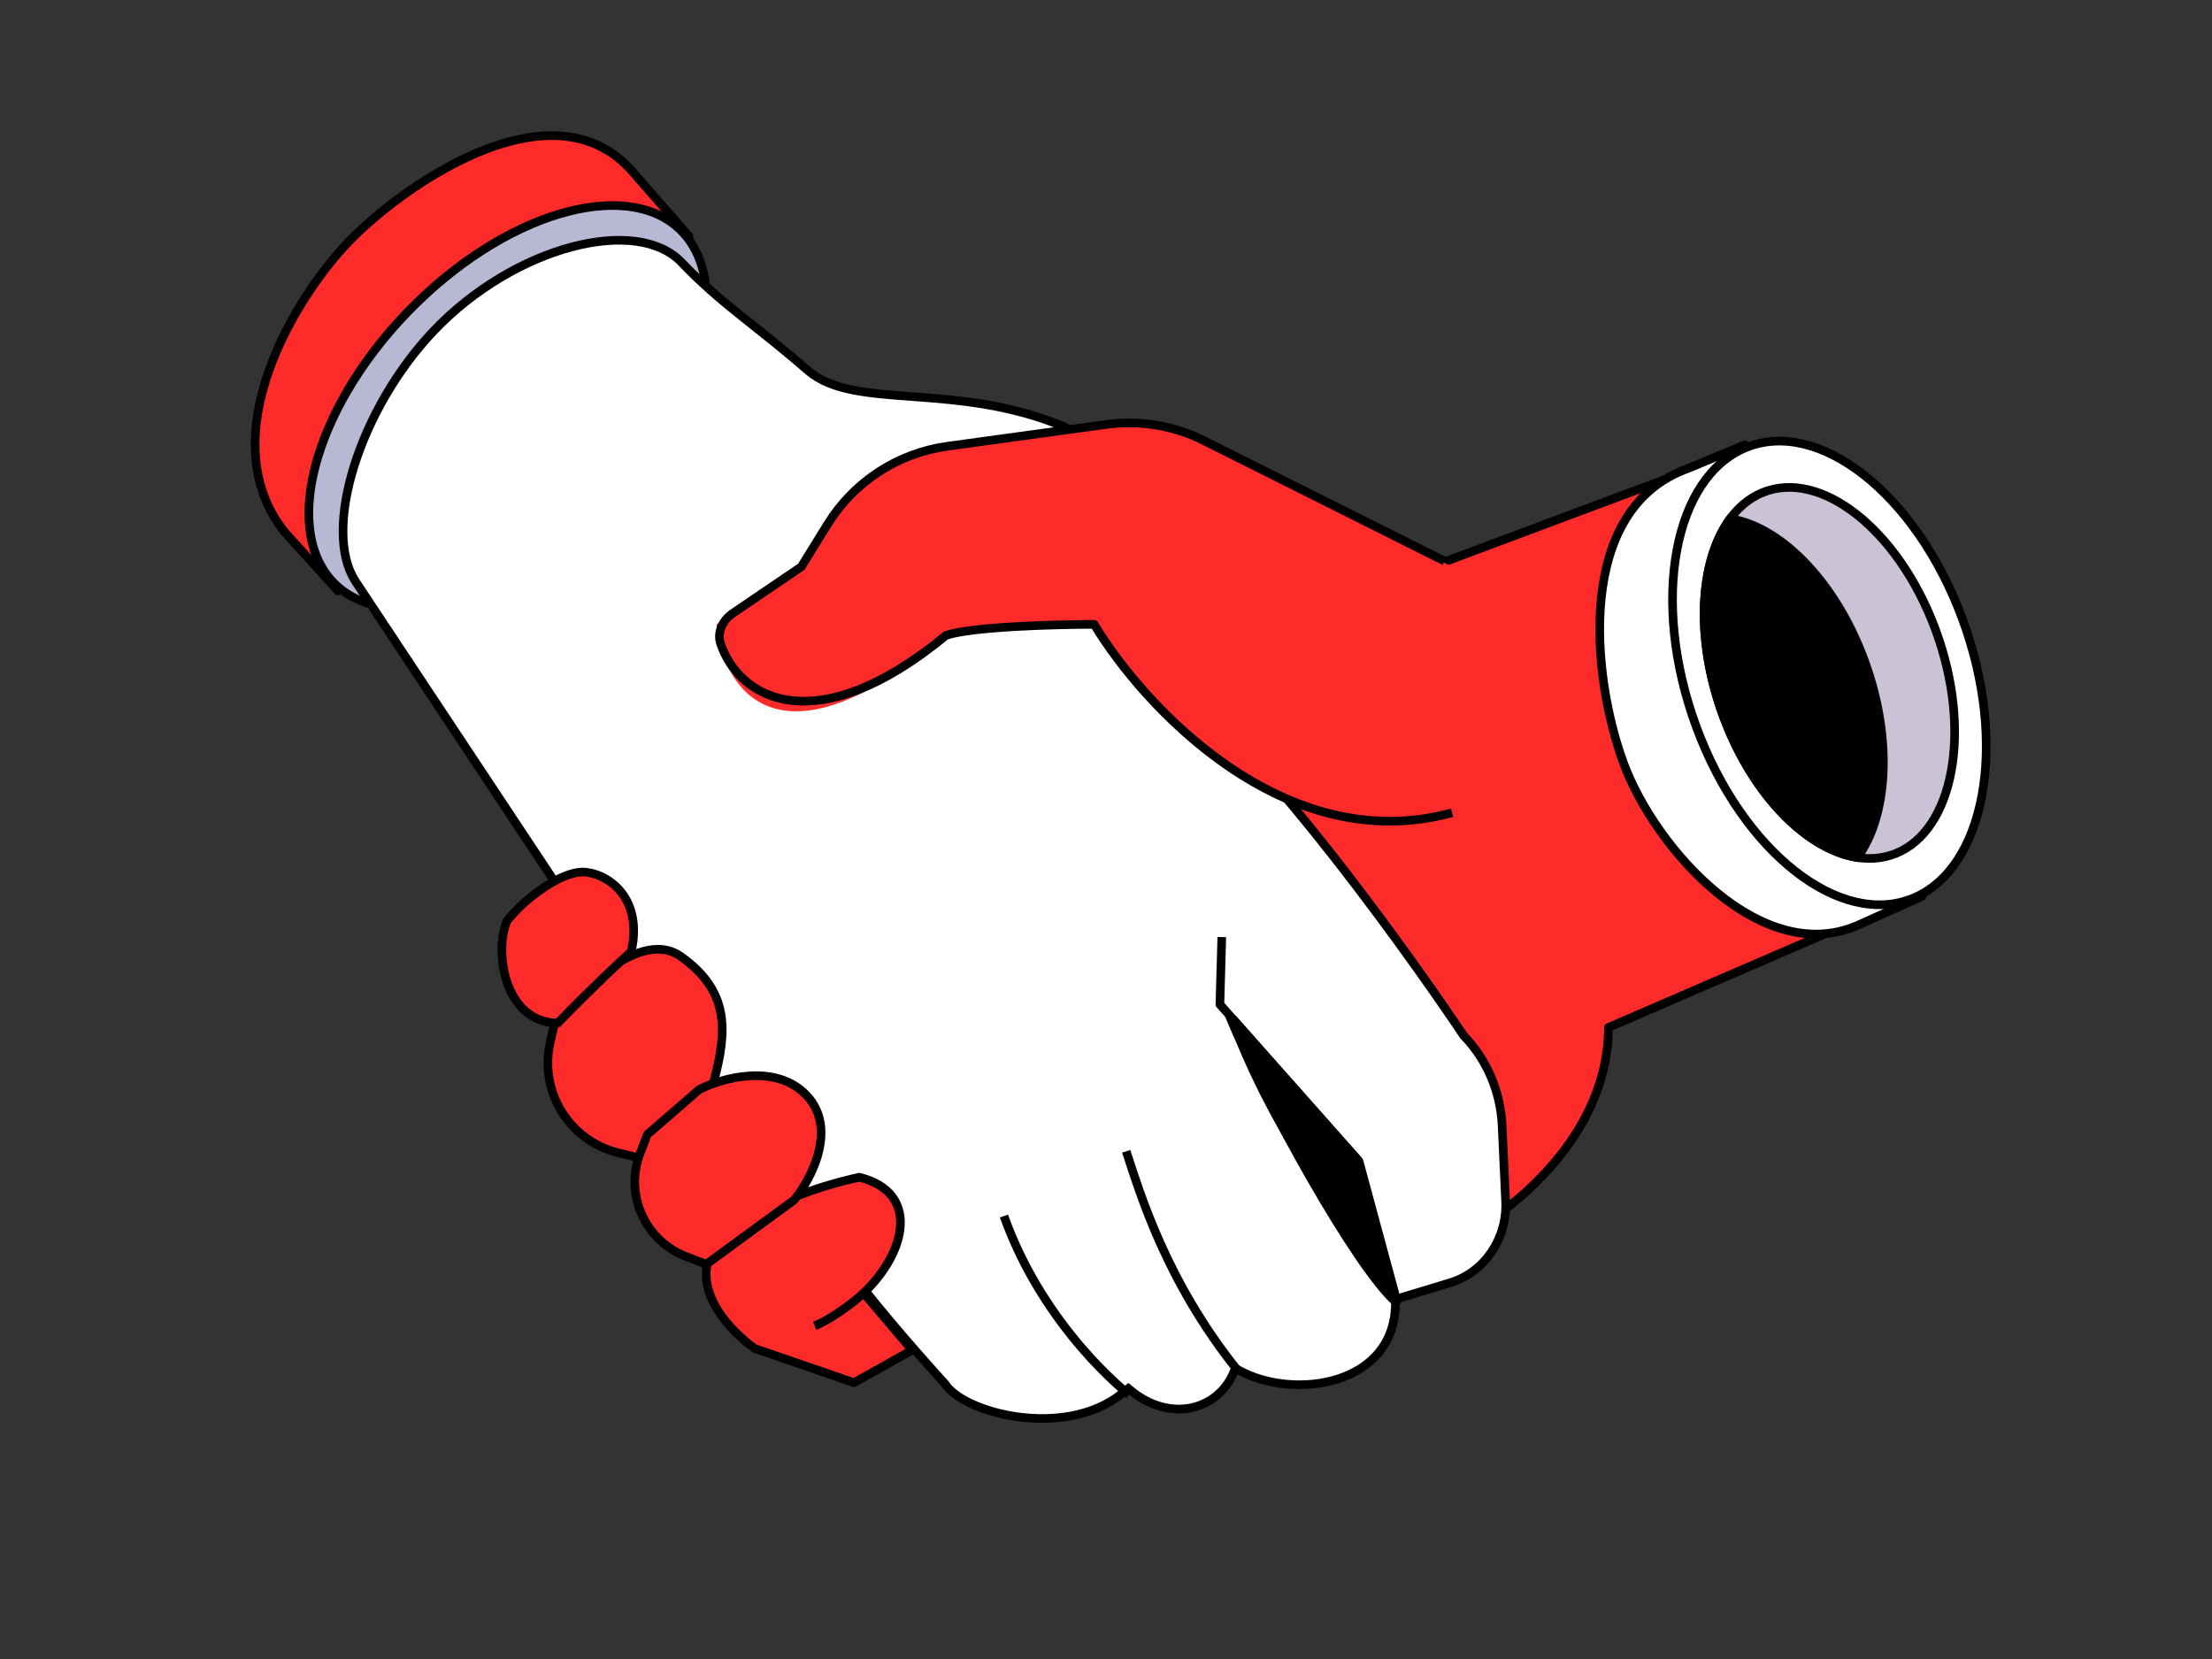 <svg width="160" height="120" viewBox="0 0 160 120" fill="none" xmlns="http://www.w3.org/2000/svg">
<rect x="0" y="0" width="160" height="120" fill="#333333" stroke="none"/>
<g id="organization">
<g id="Group 2035875653">
<g id="Group 2035875649">
<path id="Union" d="M45.834 12.513C40.212 5.907 29.801 12.974 25.605 17.095C21.418 21.207 15.089 31.652 20.615 38.511L24.445 42.743L27.701 39.338C31.402 38.506 35.599 36.134 39.331 32.469C43.581 28.294 46.274 23.379 46.973 19.184L49.844 17.095L45.834 12.513Z" fill="#FF2A2A" stroke="black" stroke-width="0.624" stroke-linejoin="round"/>
<path id="Ellipse 7074" d="M49.478 16.905C51.266 18.907 51.553 22.114 50.461 25.761C49.373 29.397 46.929 33.399 43.375 36.889C39.822 40.379 35.854 42.674 32.323 43.575C28.782 44.478 25.75 43.967 23.962 41.965C22.175 39.963 21.888 36.756 22.979 33.109C24.068 29.473 26.512 25.471 30.065 21.981C33.618 18.491 37.586 16.196 41.117 15.295C44.659 14.392 47.691 14.903 49.478 16.905Z" fill="#B7B8D4" stroke="black" stroke-width="0.624"/>
</g>
<path id="Vector 4092" d="M133.638 66.844L120.468 34.664L103.044 41.177L68.728 46.834C70.567 56.544 76.552 84.678 81.422 96.968C106.233 93.956 116.341 83.596 116.341 74.319L133.638 66.844Z" fill="#FF2A2A" stroke="black" stroke-width="0.624" stroke-linejoin="round"/>
<path id="Union_2" d="M106.104 74.706L105.848 74.877L105.864 74.902L105.885 74.923C107.55 76.647 108.54 78.966 108.653 81.424L108.907 86.893C109.032 89.599 107.367 92.034 104.899 92.782L101.154 93.917L100.938 93.982L100.938 94.211C100.938 97.185 99.164 98.953 96.849 99.719C94.516 100.492 91.671 100.228 89.658 99.138L89.362 98.978L89.231 99.284C88.054 102.034 84.633 102.898 81.809 100.593L81.616 100.434L81.424 100.586L81.089 100.851C79.063 102.451 76.239 102.821 73.71 102.494C72.45 102.331 71.278 101.997 70.337 101.569C69.386 101.137 68.707 100.626 68.385 100.132L68.371 100.11L68.353 100.091C62.341 93.479 59.233 89.074 55.935 84.397C55.799 84.204 55.662 84.01 55.525 83.816L55.525 83.816C52.068 78.918 48.603 74.01 42.325 67.103L25.69 42.018C25.69 42.018 25.689 42.017 25.689 42.016C25.105 41.106 24.817 39.884 24.812 38.449C24.808 37.017 25.088 35.393 25.616 33.704C26.672 30.326 28.712 26.722 31.395 23.909C34.281 20.881 37.956 18.772 41.326 17.869C44.719 16.961 47.697 17.297 49.308 18.987C50.73 20.479 52.031 21.579 53.466 22.733C53.794 22.996 54.129 23.263 54.474 23.537C55.639 24.463 56.919 25.48 58.441 26.8C59.319 27.559 60.452 27.969 61.748 28.223C62.984 28.464 64.401 28.568 65.931 28.681C66.005 28.687 66.079 28.692 66.153 28.698C69.386 28.937 73.159 29.247 77.091 30.918C79.503 32.903 80.069 36.191 80.495 39.509C80.522 39.723 80.549 39.938 80.576 40.152C80.755 41.579 80.933 42.99 81.258 44.233C81.633 45.665 82.218 46.929 83.279 47.771C88.121 51.611 93.759 58.377 98.199 64.205C100.415 67.115 102.328 69.783 103.687 71.725C104.366 72.695 104.906 73.484 105.277 74.029C105.462 74.302 105.605 74.514 105.702 74.658C105.75 74.73 105.786 74.785 105.811 74.822L105.839 74.863L105.845 74.874L105.847 74.876L105.848 74.877C105.848 74.877 105.848 74.877 106.104 74.706Z" fill="white" stroke="black" stroke-width="0.624"/>
<path id="Vector 4087" d="M88.377 67.782L88.238 72.653L98.233 83.917L101.053 94.256" stroke="black" stroke-width="0.624" stroke-linejoin="round"/>
<path id="Vector 4088" d="M88.896 73.384C91.602 80.104 98.163 91.676 100.913 94.131" stroke="black" stroke-width="0.624" stroke-linejoin="round"/>
<path id="Vector 4089" d="M81.461 83.277C82.452 86.284 84.338 92.662 89.511 99.111" stroke="black" stroke-width="0.624" stroke-linejoin="round"/>
<path id="Vector 4090" d="M72.618 87.959C75.547 96.168 81.677 100.879 81.677 100.879" stroke="black" stroke-width="0.624" stroke-linejoin="round"/>
<path id="Vector 4081" d="M86.772 31.734L105.038 40.996V58.786C92.9 62.119 82.718 51.092 79.144 45.162C76.383 45.162 70.376 45.321 68.434 45.955C56.196 56.274 52.262 49.726 51.825 45.162L57.961 40.996L60.166 37.43C61.878 34.66 64.737 32.799 67.964 32.356L80.352 30.655C82.552 30.353 84.791 30.729 86.772 31.734Z" fill="#FF2A2A"/>
<path id="Vector 4093" d="M104.479 40.58L87.088 31.873C84.901 30.777 82.434 30.369 80.01 30.702L68.53 32.278C64.945 32.77 61.768 34.838 59.865 37.916L57.961 40.996L53.014 44.355C52.281 44.853 51.843 45.724 52.126 46.564C53.484 50.583 59.037 53.702 68.434 45.955C70.376 45.321 76.383 45.162 79.144 45.162C82.718 51.092 92.9 62.119 105.038 58.786" stroke="black" stroke-width="0.624" stroke-linejoin="round"/>
<g id="Vector 4083">
<path d="M61.769 100.014L65.978 97.659L62.468 93.527C65.542 90.604 66.587 86.252 62.152 85.152C60.641 85.494 56.714 86.412 52.737 89.033C49.015 92.161 52.421 96.007 54.589 97.539L61.769 100.014Z" fill="#FF2A2A"/>
<path d="M58.925 95.909C59.922 95.515 61.583 94.368 62.468 93.527M62.468 93.527C65.542 90.604 66.587 86.252 62.152 85.152C60.641 85.494 56.714 86.412 52.737 89.033C49.015 92.161 52.421 96.007 54.589 97.539L61.769 100.014L65.978 97.659L62.468 93.527Z" stroke="black" stroke-width="0.624" stroke-linejoin="round"/>
</g>
<path id="Vector 4085" d="M49.24 69.178C52.766 71.687 52.616 74.511 51.638 78.203L47.305 84.025L44.679 83.374C42.936 82.942 41.434 81.806 40.526 80.235C39.687 78.781 39.423 77.069 39.788 75.449L40.133 73.919C41.993 71.502 46.419 67.17 49.24 69.178Z" fill="#FF2A2A" stroke="black" stroke-width="0.624" stroke-linejoin="round"/>
<path id="Vector 4084" d="M58.366 79.259C60.594 81.651 58.681 85.28 57.446 86.796L51.086 91.452L49.603 90.878C47.922 90.228 46.635 88.813 46.137 87.069C45.797 85.881 45.849 84.62 46.283 83.478L46.821 82.067L50.576 78.808C52.245 77.962 56.138 76.867 58.366 79.259Z" fill="#FF2A2A" stroke="black" stroke-width="0.624" stroke-linejoin="round"/>
<path id="Vector 4086" d="M42.131 63.077C43.74 63.077 46.578 64.757 45.658 68.836C44.953 69.46 42.903 71.367 40.345 74.001C36.459 73.961 35.725 68.77 36.678 66.609C38.154 64.755 40.68 63.078 42.131 63.077Z" fill="#FF2A2A" stroke="black" stroke-width="0.624" stroke-linejoin="round"/>
<path id="Union_3" d="M134.609 66.824C127.555 70.171 119.739 61.44 117.438 55.206C115.151 49.01 113.839 36.789 122.146 33.865L126.2 32.176L127.26 34.885C131.025 36.821 134.646 41.203 136.777 46.975C138.765 52.363 139.016 57.773 137.787 61.796L139.025 64.837L134.609 66.824Z" fill="white" stroke="black" stroke-width="0.624" stroke-linejoin="round"/>
<path id="Ellipse 7071" d="M141.947 44.768C143.623 49.308 144.035 53.85 143.362 57.516C142.688 61.189 140.939 63.928 138.343 64.982C135.746 66.036 132.695 65.246 129.839 63.007C126.987 60.771 124.376 57.121 122.701 52.582C121.025 48.042 120.613 43.5 121.286 39.834C121.96 36.16 123.709 33.422 126.305 32.368C128.902 31.314 131.953 32.104 134.809 34.343C137.661 36.579 140.272 40.228 141.947 44.768Z" fill="white" stroke="black" stroke-width="0.624"/>
<path id="Ellipse 7072" d="M140.004 45.556C141.348 49.197 141.677 52.837 141.139 55.772C140.599 58.714 139.202 60.891 137.142 61.727C135.081 62.563 132.651 61.941 130.364 60.147C128.081 58.357 125.988 55.433 124.644 51.792C123.3 48.152 122.971 44.511 123.51 41.577C124.05 38.635 125.446 36.458 127.507 35.622C129.567 34.785 131.997 35.408 134.285 37.202C136.567 38.992 138.66 41.916 140.004 45.556Z" fill="#CCC2D6" stroke="black" stroke-width="0.624"/>
<path id="Intersect" d="M123.288 43.549C123.412 41.101 124.059 38.996 125.146 37.52C126.912 37.793 128.772 38.869 130.467 40.596C132.216 42.378 133.772 44.833 134.847 47.747C135.904 50.61 136.335 53.476 136.207 56C136.083 58.448 135.436 60.553 134.349 62.029C132.583 61.756 130.723 60.679 129.028 58.952C127.278 57.171 125.723 54.715 124.647 51.802C123.591 48.938 123.16 46.073 123.288 43.549Z" fill="black" stroke="black" stroke-width="0.624"/>
<path id="Vector 4094" d="M98.303 84.002L89.173 73.698C91.249 80.308 97.947 90.061 101.037 94.111L98.303 84.002Z" fill="black" stroke="black" stroke-width="0.624" stroke-linejoin="round"/>
</g>
</g>
</svg>
